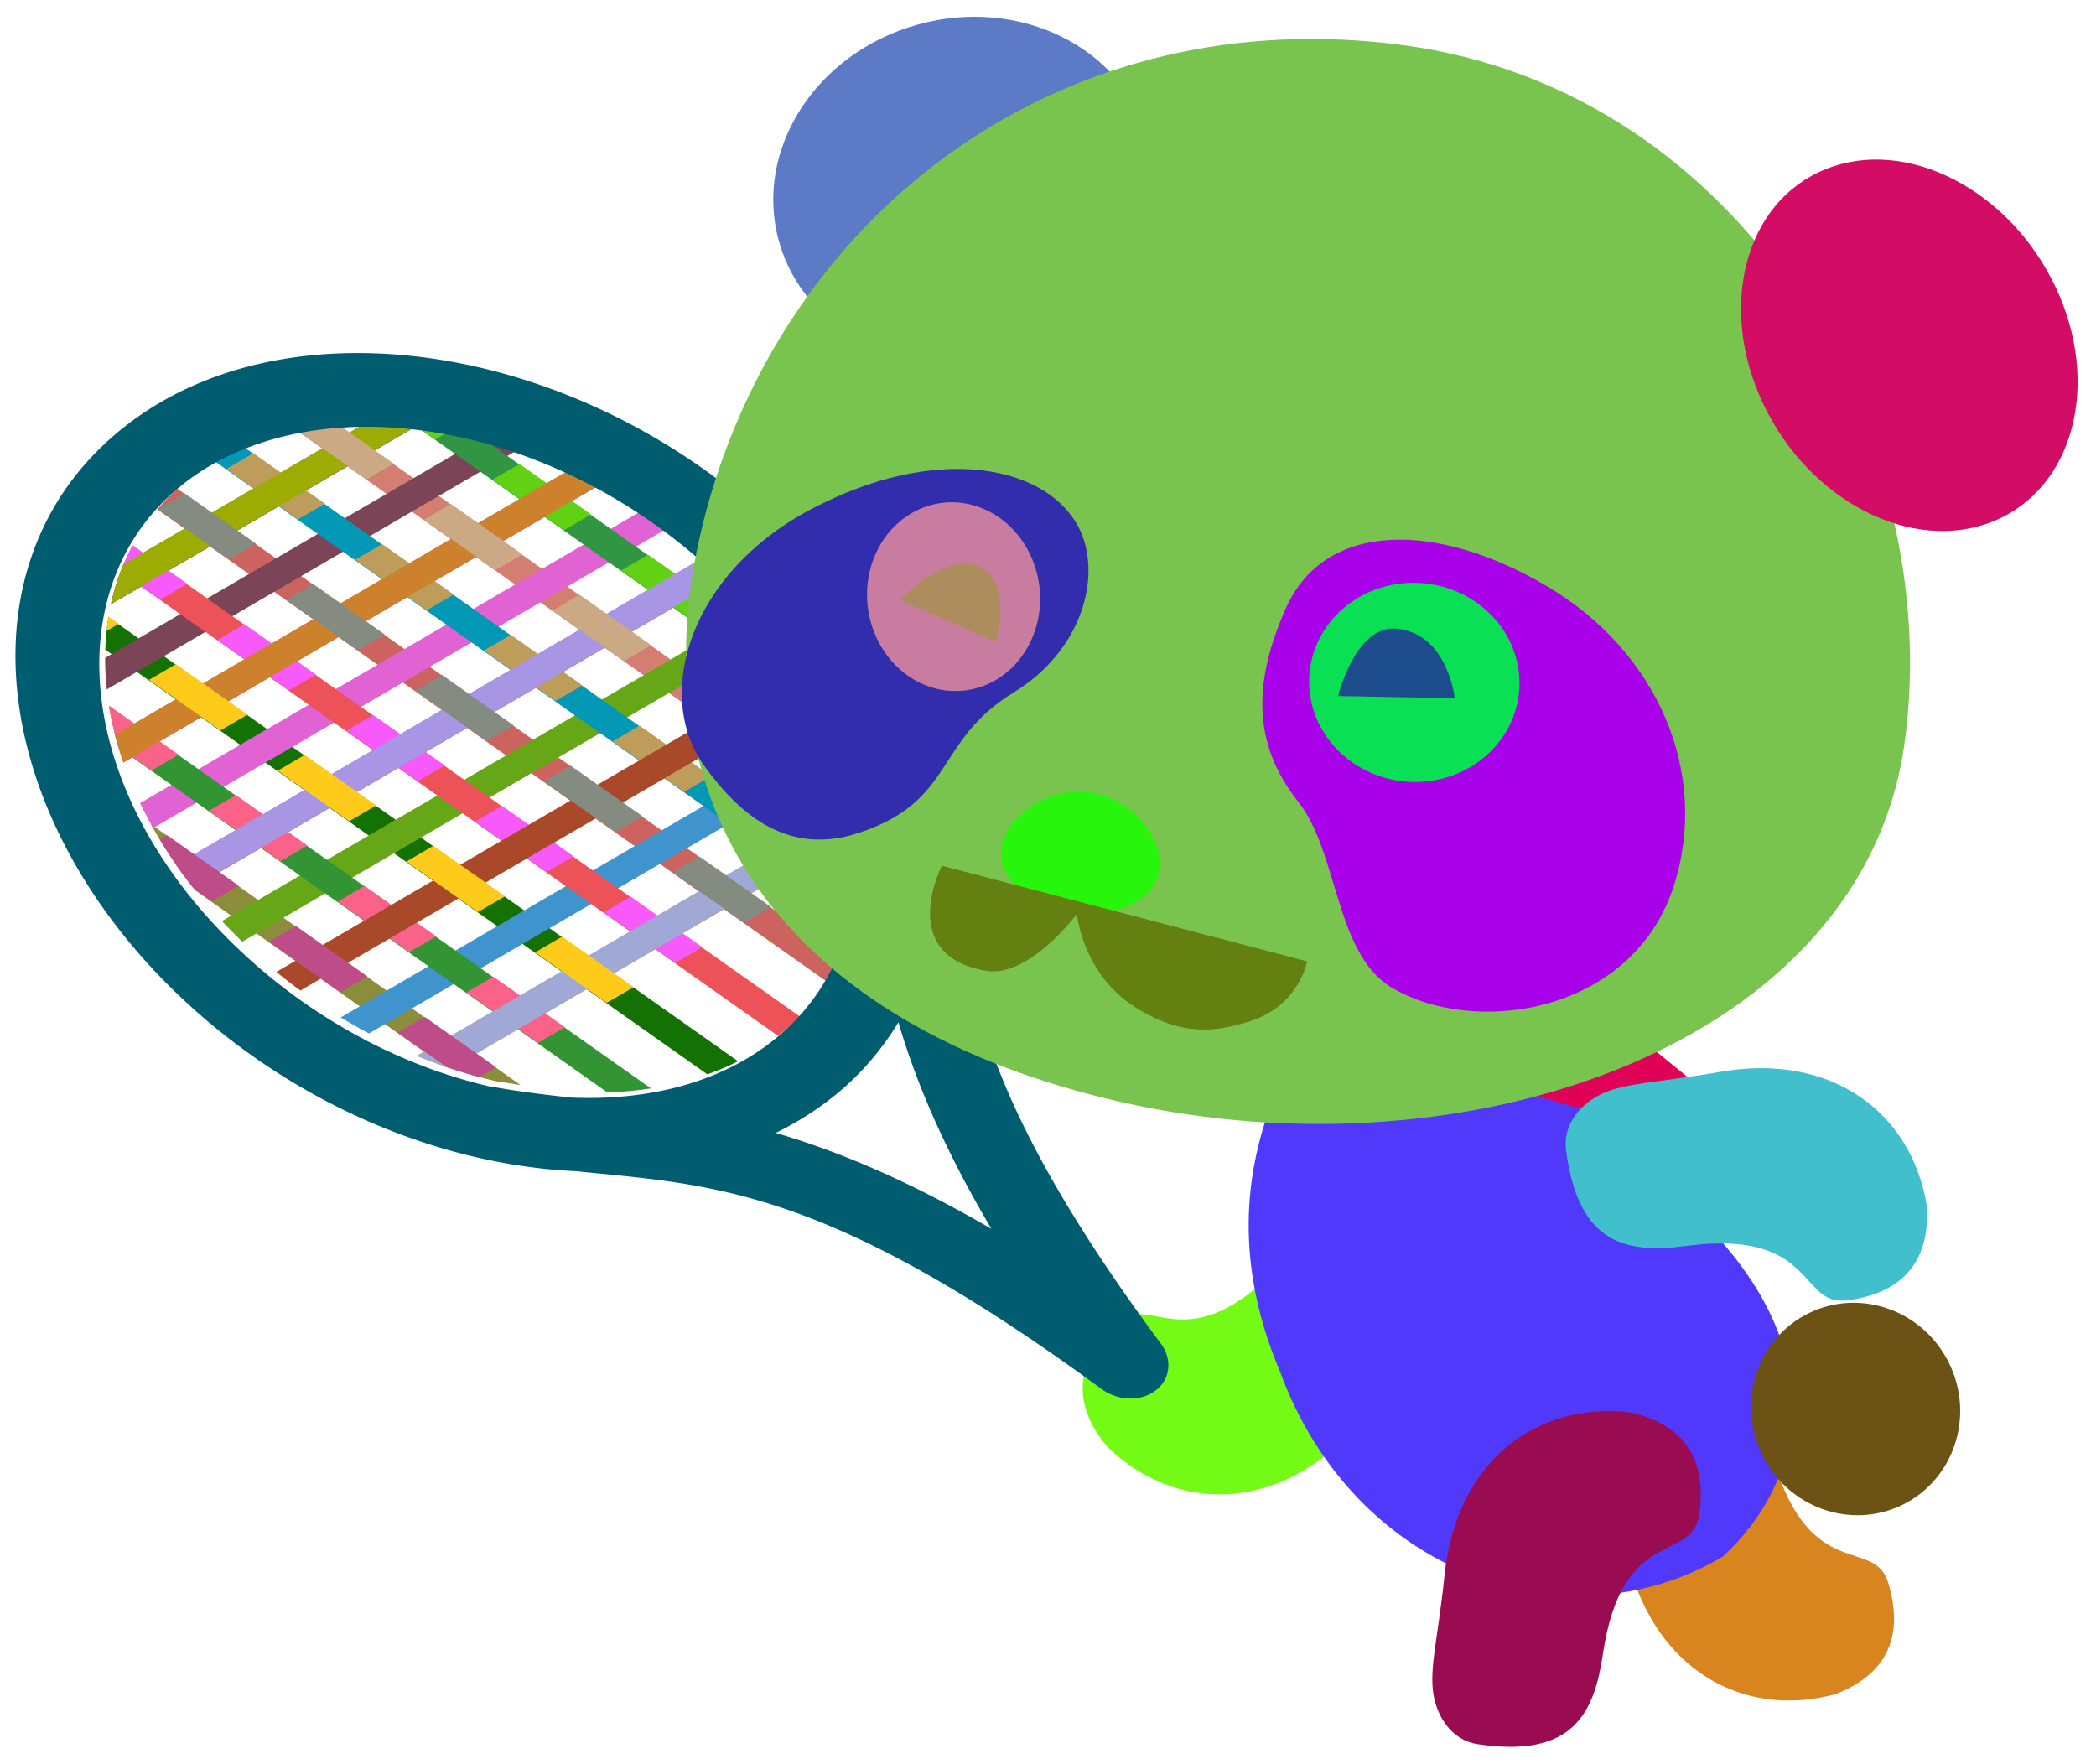 <?xml version="1.0" standalone="no"?>
<svg xmlns:inkscape="http://www.inkscape.org/namespaces/inkscape" xmlns:rdf="http://www.w3.org/1999/02/22-rdf-syntax-ns#" xmlns="http://www.w3.org/2000/svg" xmlns:sodipodi="http://sodipodi.sourceforge.net/DTD/sodipodi-0.dtd" xmlns:cc="http://creativecommons.org/ns#" xmlns:xlink="http://www.w3.org/1999/xlink" xmlns:dc="http://purl.org/dc/elements/1.1/" xmlns:svg="http://www.w3.org/2000/svg" xmlns:ns1="http://sozi.baierouge.fr" id="svg2" sodipodi:modified="true" viewBox="0 0 561.6 472.54" sodipodi:version="0.32" version="1.1" inkscape:output_extension="org.inkscape.output.svg.inkscape" inkscape:version="0.47 r22583" sodipodi:docname="tenipan.svg">
	  <defs id="defs4">
	    <radialGradient id="radialGradient5133" gradientUnits="userSpaceOnUse" cy="402.94" cx="-213.38" gradientTransform="matrix(2.273 .695 -.525 1.703 482.96 -135.01)" r="37.908" inkscape:collect="always">
	      <stop id="stop4076-1" style="stop-color:#ffffff" offset="0"/>
	      <stop id="stop4084-2" style="stop-color:#fbfbfb" offset="0.18"/>
	      <stop id="stop4088-3" style="stop-color:#cbcbcb" offset=".381"/>
	      <stop id="stop4086-3" style="stop-color:#a7a7a7" offset=".5"/>
	      <stop id="stop4082-4" style="stop-color:#aaaaaa" offset=".571"/>
	      <stop id="stop4078-1" style="stop-color:#ffffff" offset="1"/>
	    </radialGradient>
	    <radialGradient id="radialGradient5135" gradientUnits="userSpaceOnUse" cy="276.67" cx="121.24" gradientTransform="matrix(-1.112 2.303 -2.567 -1.24 1164.8 575.53)" r="167.98" inkscape:collect="always">
	      <stop id="stop4104-3" style="stop-color:#ffffff" offset="0"/>
	      <stop id="stop4106-2" style="stop-color:#fbfbfb" offset="0.18"/>
	      <stop id="stop4108-2" style="stop-color:#cbcbcb" offset=".45"/>
	      <stop id="stop4110-1" style="stop-color:#a7a7a7" offset=".545"/>
	      <stop id="stop4112-6" style="stop-color:#aaaaaa" offset=".661"/>
	      <stop id="stop4114-85" style="stop-color:#ffffff" offset="1"/>
	    </radialGradient>
	    <clipPath id="clipPath4751" clipPathUnits="userSpaceOnUse">
	      <path id="path4753" d="m-3201.2-211.37h629.12v38.605h-629.12zm0-69.447h629.12v38.605h-629.12zm0-69.447h629.12v38.605h-629.12zm0-69.447h629.12v38.605h-629.12zm0-69.447h629.12v38.605h-629.12zm0-69.447h629.12v38.605h-629.12zm0-69.447h629.12v38.605h-629.12zm0-69.447h629.12v38.605h-629.12zm0-69.447h629.12v38.605h-629.12z" style="fill:#63648f" inkscape:connector-curvature="0"/>
	    </clipPath>
	    <radialGradient id="radialGradient5311" gradientUnits="userSpaceOnUse" cy="206.23" cx="72.331" gradientTransform="matrix(2.193 -.112 .173 1.873 311.97 236.54)" r="97.161" inkscape:collect="always">
	      <stop id="stop4076" style="stop-color:#ffffff" offset="0"/>
	      <stop id="stop4084" style="stop-color:#fbfbfb" offset="0.18"/>
	      <stop id="stop4088" style="stop-color:#cbcbcb" offset=".381"/>
	      <stop id="stop4086" style="stop-color:#a7a7a7" offset=".5"/>
	      <stop id="stop4082" style="stop-color:#aaaaaa" offset=".571"/>
	      <stop id="stop4078" style="stop-color:#ffffff" offset="1"/>
	    </radialGradient>
	    <clipPath id="clipPath5335" clipPathUnits="userSpaceOnUse">
	      <path id="path5337" d="m-2583.6 128.4c75.55-13.184 129.01 57.831 115.07 163.65-13.941 105.82-89.07 199.28-164.62 212.46-32.105 5.602-60.122-4.139-80.775-25.156-5.661-7.04-11.214-14.122-16.316-21.915a15.339 21.133 36.214 0 0 -1.268 -1.658 15.339 21.133 36.214 0 0 -0.095 -0.15c-15.911-28.838-22.717-68.476-16.618-114.77 13.941-105.82 89.07-199.28 164.62-212.46z" style="fill:#250407" inkscape:connector-curvature="0"/>
	    </clipPath>
	  </defs>
	  <sodipodi:namedview id="base" inkscape:zoom="0.65407448" borderopacity="1.0" inkscape:current-layer="layer1" inkscape:cx="-142.71573" inkscape:cy="373.37157" inkscape:window-maximized="1" showgrid="false" inkscape:guide-bbox="true" showguides="true" bordercolor="#666666" inkscape:window-x="0" guidetolerance="10" objecttolerance="10" inkscape:window-y="24" inkscape:window-width="1280" inkscape:pageopacity="0.0" inkscape:pageshadow="2" pagecolor="#ffffff" gridtolerance="10000" inkscape:document-units="px" inkscape:window-height="728"/>
	  <g id="layer1" inkscape:label="Layer 1" inkscape:groupmode="layer" transform="translate(-135.35 -239.53)">
	    <g id="g5573" inkscape:export-ydpi="72" inkscape:export-xdpi="72" inkscape:export-filename="D:\inkscapedate\panda\tenipan.png">
	      <path id="path3133-6-4-6-9-5-7" style="fill:#73fb16" d="m432.21 627.35c18.152 17.362 45.038 17.666 65.946-4.87 11.473-12.367 18.321-17.424 21.647-23.807 2.89-5.546 3.393-12.812-1.467-17.755-18.215-18.53-29.993-12.047-41.356-0.854-24.982 24.609-33.655 4.944-43.049 14.298-5.497 5.475-15.067 17.407-1.721 32.988z" inkscape:export-ydpi="72" sodipodi:nodetypes="csssssc" inkscape:export-filename="D:\inkscapedate\panda\pan01.png" inkscape:connector-curvature="0" inkscape:export-xdpi="72"/>
	      <g id="g5493" transform="matrix(.583 0 0 .583 1764 242.59)">
	        <g id="g5210" clip-path="url(#clipPath5335)" transform="matrix(.911 -.531 .852 .601 -464.63 -1232.5)">
	          <g id="g5172">
	            <path id="rect3657-65-58" style="fill:#30be66" inkscape:connector-curvature="0" d="m-2310.5-215.2a6.836 1.015 0 1 0 -13.613 0.19v1147.2a6.807 1.011 0 1 0 13.613 0v-1147.2a6.807 1.011 0 0 0 0 -0.19z"/>
	            <path id="rect3657-8-5-6" style="fill:#0297bf" inkscape:connector-curvature="0" d="m-2449.2-215.2a6.836 1.015 0 1 0 -13.613 0.19v1147.2a6.807 1.011 0 1 0 13.613 0v-1147.2a6.807 1.011 0 0 0 0 -0.19z"/>
	            <path id="rect3657-0-0-7" style="fill:#d47e72" inkscape:connector-curvature="0" d="m-2518.5-215.2a6.836 1.015 0 1 0 -13.613 0.19v1147.2a6.807 1.011 0 1 0 13.613 0v-1147.2a6.807 1.011 0 0 0 0 -0.19z"/>
	            <path id="rect3657-86-1-7" style="fill:#cd635f" inkscape:connector-curvature="0" d="m-2587.9-215.2a6.836 1.015 0 1 0 -13.613 0.19v1147.2a6.807 1.011 0 1 0 13.613 0v-1147.2a6.807 1.011 0 0 0 0 -0.19z"/>
	            <path id="rect3657-86-0-4-2" style="fill:#4e775c" inkscape:connector-curvature="0" d="m-2379.8-215.2a6.836 1.015 0 1 0 -13.613 0.19v1147.2a6.807 1.011 0 1 0 13.613 0v-1147.2a6.807 1.011 0 0 0 0 -0.19z"/>
	            <path id="rect3657-9-6-0-2" style="fill:#147205" inkscape:connector-curvature="0" d="m-2657.2-215.2a6.836 1.015 0 1 0 -13.613 0.19v1147.2a6.807 1.011 0 1 0 13.613 0v-1147.2a6.807 1.011 0 0 0 0 -0.19z"/>
	            <path id="rect3657-6-6-1-9" style="fill:#8b8c3c" inkscape:connector-curvature="0" d="m-2726.6-215.2a6.836 1.015 0 1 0 -13.613 0.19v1147.2a6.807 1.011 0 1 0 13.613 0v-1147.2a6.807 1.011 0 0 0 0 -0.19z"/>
	            <path id="rect3657-5-1-7-4" style="fill:#8f0687" inkscape:connector-curvature="0" d="m-2795.9-215.2a6.836 1.015 0 1 0 -13.613 0.19v1147.2a6.807 1.011 0 1 0 13.613 0v-1147.2a6.807 1.011 0 0 0 0 -0.19z"/>
	            <path id="rect3657-2-4-7-1" style="fill:#b5a2a2" inkscape:connector-curvature="0" d="m-2865.3-215.2a6.836 1.015 0 1 0 -13.613 0.19v1147.2a6.807 1.011 0 1 0 13.613 0v-1147.2a6.807 1.011 0 0 0 0 -0.19z"/>
	            <path id="rect3657-96" style="fill:#51cdf4" inkscape:connector-curvature="0" d="m-3112.2-164.27a1.015 6.836 0 1 0 0.19 13.613h1147.2a1.011 6.807 0 1 0 0 -13.613h-1147.2a1.011 6.807 0 0 0 -0.19 0z"/>
	            <path id="rect3657-9-9" style="fill:#3cc686" inkscape:connector-curvature="0" d="m-3112.2-129.59a1.015 6.836 0 1 0 0.19 13.613h1147.2a1.011 6.807 0 1 0 0 -13.613h-1147.2a1.011 6.807 0 0 0 -0.19 0z"/>
	            <path id="rect3657-8-8" style="fill:#20848c" inkscape:connector-curvature="0" d="m-3112.2-25.571a1.015 6.836 0 1 0 0.19 13.613h1147.2a1.011 6.807 0 1 0 0 -13.613h-1147.2a1.011 6.807 0 0 0 -0.19 0z"/>
	            <path id="rect3657-6-2" style="fill:#2ea7e6" inkscape:connector-curvature="0" d="m-3112.2-60.245a1.015 6.836 0 1 0 0.19 13.613h1147.2a1.011 6.807 0 1 0 0 -13.613h-1147.2a1.011 6.807 0 0 0 -0.19 0z"/>
	            <path id="rect3657-5-5" style="fill:#e7de03" inkscape:connector-curvature="0" d="m-3112.2 9.104a1.015 6.836 0 1 0 0.19 13.613h1147.2a1.011 6.807 0 1 0 0 -13.613h-1147.2a1.011 6.807 0 0 0 -0.19 0z"/>
	            <path id="rect3657-0-54" style="fill:#e4060d" inkscape:connector-curvature="0" d="m-3112.2 43.778a1.015 6.836 0 1 0 0.19 13.613h1147.2a1.011 6.807 0 1 0 0 -13.613h-1147.2a1.011 6.807 0 0 0 -0.19 0z"/>
	            <path id="rect3657-2-9" style="fill:#a3c151" inkscape:connector-curvature="0" d="m-3112.2 78.452a1.015 6.836 0 1 0 0.19 13.613h1147.2a1.011 6.807 0 1 0 0 -13.613h-1147.2a1.011 6.807 0 0 0 -0.19 0z"/>
	            <path id="rect3657-86-12" style="fill:#5ba196" inkscape:connector-curvature="0" d="m-3112.2 113.13a1.015 6.836 0 1 0 0.19 13.613h1147.2a1.011 6.807 0 1 0 0 -13.613h-1147.2a1.011 6.807 0 0 0 -0.19 0z"/>
	            <path id="rect3657-86-0-5" style="fill:#73f13c" inkscape:connector-curvature="0" d="m-3112.2-94.919a1.015 6.836 0 1 0 0.19 13.613h1147.2a1.011 6.807 0 1 0 0 -13.613h-1147.2a1.011 6.807 0 0 0 -0.19 0z"/>
	            <path id="rect3657-07-0" style="fill:#392677" inkscape:connector-curvature="0" d="m-3112.2 147.8a1.015 6.836 0 1 0 0.19 13.613h1147.2a1.011 6.807 0 1 0 0 -13.613h-1147.2a1.011 6.807 0 0 0 -0.19 0z"/>
	            <path id="rect3657-9-6-8" style="fill:#7b4457" inkscape:connector-curvature="0" d="m-3112.2 182.47a1.015 6.836 0 1 0 0.19 13.613h1147.2a1.011 6.807 0 1 0 0 -13.613h-1147.2a1.011 6.807 0 0 0 -0.19 0z"/>
	            <path id="rect3657-8-3-3" style="fill:#874db6" inkscape:connector-curvature="0" d="m-3112.2 286.5a1.015 6.836 0 1 0 0.19 13.613h1147.2a1.011 6.807 0 1 0 0 -13.613h-1147.2a1.011 6.807 0 0 0 -0.19 0z"/>
	            <path id="rect3657-6-6-9" style="fill:#e162d3" inkscape:connector-curvature="0" d="m-3112.2 251.82a1.015 6.836 0 1 0 0.19 13.613h1147.2a1.011 6.807 0 1 0 0 -13.613h-1147.2a1.011 6.807 0 0 0 -0.19 0z"/>
	            <path id="rect3657-5-1-3" style="fill:#65a716" inkscape:connector-curvature="0" d="m-3112.2 321.17a1.015 6.836 0 1 0 0.19 13.613h1147.2a1.011 6.807 0 1 0 0 -13.613h-1147.2a1.011 6.807 0 0 0 -0.19 0z"/>
	            <path id="rect3657-0-5-9" style="fill:#e5bcb2" inkscape:connector-curvature="0" d="m-3112.2 355.85a1.015 6.836 0 1 0 0.19 13.613h1147.2a1.011 6.807 0 1 0 0 -13.613h-1147.2a1.011 6.807 0 0 0 -0.19 0z"/>
	            <path id="rect3657-2-4-6" style="fill:#3f94cd" inkscape:connector-curvature="0" d="m-3112.2 390.52a1.015 6.836 0 1 0 0.19 13.613h1147.2a1.011 6.807 0 1 0 0 -13.613h-1147.2a1.011 6.807 0 0 0 -0.19 0z"/>
	            <path id="rect3657-86-2-79" style="fill:#f1ad2f" inkscape:connector-curvature="0" d="m-3112.2 425.19a1.015 6.836 0 1 0 0.19 13.613h1147.2a1.011 6.807 0 1 0 0 -13.613h-1147.2a1.011 6.807 0 0 0 -0.19 0z"/>
	            <path id="rect3657-86-0-0-97" style="fill:#f13973" inkscape:connector-curvature="0" d="m-3112.2 217.15a1.015 6.836 0 1 0 0.19 13.613h1147.2a1.011 6.807 0 1 0 0 -13.613h-1147.2a1.011 6.807 0 0 0 -0.19 0z"/>
	            <path id="rect3657-9-7-69" style="fill:#0f124c" inkscape:connector-curvature="0" d="m-2345.2-215.2a6.836 1.015 0 1 0 -13.613 0.19v1147.2a6.807 1.011 0 1 0 13.613 0v-1147.2a6.807 1.011 0 0 0 0 -0.19z"/>
	            <path id="rect3657-6-4-3" style="fill:#dec9db" inkscape:connector-curvature="0" d="m-2414.5-215.2a6.836 1.015 0 1 0 -13.613 0.19v1147.2a6.807 1.011 0 1 0 13.613 0v-1147.2a6.807 1.011 0 0 0 0 -0.19z"/>
	            <path id="rect3657-5-12-5" style="fill:#309643" inkscape:connector-curvature="0" d="m-2483.9-215.2a6.836 1.015 0 1 0 -13.613 0.19v1147.2a6.807 1.011 0 1 0 13.613 0v-1147.2a6.807 1.011 0 0 0 0 -0.19z"/>
	            <path id="rect3657-2-0-7" style="fill:#0398b5" inkscape:connector-curvature="0" d="m-2553.2-215.2a6.836 1.015 0 1 0 -13.613 0.19v1147.2a6.807 1.011 0 1 0 13.613 0v-1147.2a6.807 1.011 0 0 0 0 -0.19z"/>
	            <path id="rect3657-07-6-6" style="fill:#ec5258" inkscape:connector-curvature="0" d="m-2622.6-215.2a6.836 1.015 0 1 0 -13.613 0.19v1147.2a6.807 1.011 0 1 0 13.613 0v-1147.2a6.807 1.011 0 0 0 0 -0.19z"/>
	            <path id="rect3657-8-3-7-65" style="fill:#872736" inkscape:connector-curvature="0" d="m-2761.3-215.2a6.836 1.015 0 1 0 -13.613 0.19v1147.2a6.807 1.011 0 1 0 13.613 0v-1147.2a6.807 1.011 0 0 0 0 -0.19z"/>
	            <path id="rect3657-0-5-7-8" style="fill:#3bf583" inkscape:connector-curvature="0" d="m-2830.6-215.2a6.836 1.015 0 0 0 -13.613 0.19v1147.2a6.807 1.011 0 1 0 13.613 0v-1147.2a6.807 1.011 0 0 0 0 -0.19z"/>
	            <path id="rect3657-86-2-7-2" style="fill:#910a09" inkscape:connector-curvature="0" d="m-2899.9-215.2a6.836 1.015 0 1 0 -13.613 0.19v1147.2a6.807 1.011 0 1 0 13.613 0v-1147.2a6.807 1.011 0 0 0 0 -0.19z"/>
	            <path id="rect3657-86-0-0-3-54" style="fill:#329433" inkscape:connector-curvature="0" d="m-2691.9-215.2a6.836 1.015 0 1 0 -13.613 0.19v1147.2a6.807 1.011 0 1 0 13.613 0v-1147.2a6.807 1.011 0 0 0 0 -0.19z"/>
	          </g>
	          <g id="g4713" transform="translate(309.11 622.1)" clip-path="url(#clipPath4751)">
	            <path id="rect3657-65-5" style="fill:#1f9e53" inkscape:connector-curvature="0" d="m-2584.7-802.71a6.836 1.015 0 1 0 -13.613 0.19v1147.2a6.807 1.011 0 1 0 13.613 0v-1147.2a6.807 1.011 0 0 0 0 -0.19z"/>
	            <path id="rect3657-8-5-2" style="fill:#4e4f4f" inkscape:connector-curvature="0" d="m-2723.4-802.71a6.836 1.015 0 1 0 -13.613 0.19v1147.2a6.807 1.011 0 1 0 13.613 0v-1147.2a6.807 1.011 0 0 0 0 -0.19z"/>
	            <path id="rect3657-0-0-5" style="fill:#61d213" inkscape:connector-curvature="0" d="m-2792.8-802.71a6.836 1.015 0 1 0 -13.613 0.19v1147.2a6.807 1.011 0 1 0 13.613 0v-1147.2a6.807 1.011 0 0 0 0 -0.19z"/>
	            <path id="rect3657-86-1-8" style="fill:#be9d5b" inkscape:connector-curvature="0" d="m-2862.1-802.71a6.836 1.015 0 1 0 -13.613 0.19v1147.2a6.807 1.011 0 1 0 13.613 0v-1147.2a6.807 1.011 0 0 0 0 -0.19z"/>
	            <path id="rect3657-86-0-4-6" style="fill:#7e0921" inkscape:connector-curvature="0" d="m-2654.1-802.71a6.836 1.015 0 1 0 -13.613 0.19v1147.2a6.807 1.011 0 1 0 13.613 0v-1147.2a6.807 1.011 0 0 0 0 -0.19z"/>
	            <path id="rect3657-9-6-0-7" style="fill:#f759fb" inkscape:connector-curvature="0" d="m-2931.5-802.71a6.836 1.015 0 0 0 -13.613 0.19v1147.2a6.807 1.011 0 1 0 13.613 0v-1147.2a6.807 1.011 0 0 0 0 -0.19z"/>
	            <path id="rect3657-6-6-1-7" style="fill:#fa628a" inkscape:connector-curvature="0" d="m-3000.8-802.71a6.836 1.015 0 0 0 -13.613 0.19v1147.2a6.807 1.011 0 1 0 13.613 0v-1147.2a6.807 1.011 0 0 0 0 -0.19z"/>
	            <path id="rect3657-5-1-7-2" style="fill:#6a2520" inkscape:connector-curvature="0" d="m-3070.2-802.71a6.836 1.015 0 1 0 -13.613 0.19v1147.2a6.807 1.011 0 1 0 13.613 0v-1147.2a6.807 1.011 0 0 0 0 -0.19z"/>
	            <path id="rect3657-2-4-7-2" style="fill:#a75829" inkscape:connector-curvature="0" d="m-3139.5-802.71a6.836 1.015 0 0 0 -13.613 0.19v1147.2a6.807 1.011 0 1 0 13.613 0v-1147.2a6.807 1.011 0 0 0 0 -0.19z"/>
	            <path id="rect3657-94" style="fill:#5bf249" inkscape:connector-curvature="0" d="m-3386.5-751.77a1.015 6.836 0 1 0 0.19 13.613h1147.2a1.011 6.807 0 1 0 0 -13.613h-1147.2a1.011 6.807 0 0 0 -0.19 0z"/>
	            <path id="rect3657-9-1" style="fill:#cf9338" inkscape:connector-curvature="0" d="m-3386.5-717.1a1.015 6.836 0 1 0 0.19 13.613h1147.2a1.011 6.807 0 1 0 0 -13.613h-1147.2a1.011 6.807 0 0 0 -0.19 0z"/>
	            <path id="rect3657-8-9" style="fill:#f609bb" inkscape:connector-curvature="0" d="m-3386.5-613.08a1.015 6.836 0 1 0 0.19 13.613h1147.2a1.011 6.807 0 1 0 0 -13.613h-1147.2a1.011 6.807 0 0 0 -0.19 0z"/>
	            <path id="rect3657-6-69" style="fill:#4a2cc9" inkscape:connector-curvature="0" d="m-3386.5-647.75a1.015 6.836 0 1 0 0.19 13.613h1147.2a1.011 6.807 0 1 0 0 -13.613h-1147.2a1.011 6.807 0 0 0 -0.19 0z"/>
	            <path id="rect3657-5-8" style="fill:#472ddd" inkscape:connector-curvature="0" d="m-3386.5-578.4a1.015 6.836 0 1 0 0.19 13.613h1147.2a1.011 6.807 0 1 0 0 -13.613h-1147.2a1.011 6.807 0 0 0 -0.19 0z"/>
	            <path id="rect3657-0-2" style="fill:#731781" inkscape:connector-curvature="0" d="m-3386.5-543.73a1.015 6.836 0 1 0 0.19 13.613h1147.2a1.011 6.807 0 1 0 0 -13.613h-1147.2a1.011 6.807 0 0 0 -0.19 0z"/>
	            <path id="rect3657-2-5" style="fill:#d5f272" inkscape:connector-curvature="0" d="m-3386.5-509.05a1.015 6.836 0 1 0 0.19 13.613h1147.2a1.011 6.807 0 1 0 0 -13.613h-1147.2a1.011 6.807 0 0 0 -0.19 0z"/>
	            <path id="rect3657-86-5" style="fill:#9cac03" inkscape:connector-curvature="0" d="m-3386.5-474.38a1.015 6.836 0 1 0 0.19 13.613h1147.2a1.011 6.807 0 1 0 0 -13.613h-1147.2a1.011 6.807 0 0 0 -0.19 0z"/>
	            <path id="rect3657-86-0-49" style="fill:#0076d4" inkscape:connector-curvature="0" d="m-3386.5-682.42a1.015 6.836 0 1 0 0.19 13.613h1147.2a1.011 6.807 0 1 0 0 -13.613h-1147.2a1.011 6.807 0 0 0 -0.19 0z"/>
	            <path id="rect3657-07-1" style="fill:#47f6b9" inkscape:connector-curvature="0" d="m-3386.5-439.71a1.015 6.836 0 1 0 0.19 13.613h1147.2a1.011 6.807 0 1 0 0 -13.613h-1147.2a1.011 6.807 0 0 0 -0.19 0z"/>
	            <path id="rect3657-9-6-2" style="fill:#ce812c" inkscape:connector-curvature="0" d="m-3386.5-405.03a1.015 6.836 0 1 0 0.19 13.613h1147.2a1.011 6.807 0 1 0 0 -13.613h-1147.2a1.011 6.807 0 0 0 -0.19 0z"/>
	            <path id="rect3657-8-3-5" style="fill:#7013b7" inkscape:connector-curvature="0" d="m-3386.5-301.01a1.015 6.836 0 1 0 0.19 13.613h1147.2a1.011 6.807 0 1 0 0 -13.613h-1147.2a1.011 6.807 0 0 0 -0.19 0z"/>
	            <path id="rect3657-6-6-0" style="fill:#a895e3" inkscape:connector-curvature="0" d="m-3386.5-335.68a1.015 6.836 0 1 0 0.19 13.613h1147.2a1.011 6.807 0 1 0 0 -13.613h-1147.2a1.011 6.807 0 0 0 -0.19 0z"/>
	            <path id="rect3657-5-1-8" style="fill:#aa492a" inkscape:connector-curvature="0" d="m-3386.5-266.33a1.015 6.836 0 1 0 0.19 13.613h1147.2a1.011 6.807 0 1 0 0 -13.613h-1147.2a1.011 6.807 0 0 0 -0.19 0z"/>
	            <path id="rect3657-0-5-3" style="fill:#69d6a5" inkscape:connector-curvature="0" d="m-3386.5-231.66a1.015 6.836 0 1 0 0.19 13.613h1147.2a1.011 6.807 0 1 0 0 -13.613h-1147.2a1.011 6.807 0 0 0 -0.19 0z"/>
	            <path id="rect3657-2-4-9" style="fill:#a0a8d5" inkscape:connector-curvature="0" d="m-3386.5-196.99a1.015 6.836 0 1 0 0.19 13.613h1147.2a1.011 6.807 0 1 0 0 -13.613h-1147.2a1.011 6.807 0 0 0 -0.19 0z"/>
	            <path id="rect3657-86-2-3" style="fill:#232dec" inkscape:connector-curvature="0" d="m-3386.5-162.31a1.015 6.836 0 1 0 0.19 13.613h1147.2a1.011 6.807 0 1 0 0 -13.613h-1147.2a1.011 6.807 0 0 0 -0.19 0z"/>
	            <path id="rect3657-86-0-0-9" style="fill:#793583" inkscape:connector-curvature="0" d="m-3386.5-370.36a1.015 6.836 0 1 0 0.19 13.613h1147.2a1.011 6.807 0 1 0 0 -13.613h-1147.2a1.011 6.807 0 0 0 -0.19 0z"/>
	            <path id="rect3657-9-7-6" style="fill:#f4bb6d" inkscape:connector-curvature="0" d="m-2619.4-802.71a6.836 1.015 0 1 0 -13.613 0.19v1147.2a6.807 1.011 0 1 0 13.613 0v-1147.2a6.807 1.011 0 0 0 0 -0.19z"/>
	            <path id="rect3657-6-4-7" style="fill:#3255d2" inkscape:connector-curvature="0" d="m-2688.7-802.71a6.836 1.015 0 1 0 -13.613 0.19v1147.2a6.807 1.011 0 1 0 13.613 0v-1147.2a6.807 1.011 0 0 0 0 -0.19z"/>
	            <path id="rect3657-5-12-9" style="fill:#da1a6d" inkscape:connector-curvature="0" d="m-2758.1-802.71a6.836 1.015 0 1 0 -13.613 0.19v1147.2a6.807 1.011 0 1 0 13.613 0v-1147.2a6.807 1.011 0 0 0 0 -0.19z"/>
	            <path id="rect3657-2-0-9" style="fill:#cba984" inkscape:connector-curvature="0" d="m-2827.4-802.71a6.836 1.015 0 1 0 -13.613 0.19v1147.2a6.807 1.011 0 1 0 13.613 0v-1147.2a6.807 1.011 0 0 0 0 -0.19z"/>
	            <path id="rect3657-07-6-7" style="fill:#848b80" inkscape:connector-curvature="0" d="m-2896.8-802.71a6.836 1.015 0 1 0 -13.613 0.19v1147.2a6.807 1.011 0 1 0 13.613 0v-1147.2a6.807 1.011 0 0 0 0 -0.19z"/>
	            <path id="rect3657-8-3-7-6" style="fill:#be4c89" inkscape:connector-curvature="0" d="m-3035.5-802.71a6.836 1.015 0 1 0 -13.613 0.19v1147.2a6.807 1.011 0 1 0 13.613 0v-1147.2a6.807 1.011 0 0 0 0 -0.19z"/>
	            <path id="rect3657-0-5-7-9" style="fill:#128832" inkscape:connector-curvature="0" d="m-3104.8-802.71a6.836 1.015 0 1 0 -13.613 0.19v1147.2a6.807 1.011 0 1 0 13.613 0v-1147.2a6.807 1.011 0 0 0 0 -0.19z"/>
	            <path id="rect3657-86-2-7-3" style="fill:#0d6b18" inkscape:connector-curvature="0" d="m-3174.2-802.71a6.836 1.015 0 1 0 -13.613 0.19v1147.2a6.807 1.011 0 1 0 13.613 0v-1147.2a6.807 1.011 0 0 0 0 -0.19z"/>
	            <path id="rect3657-86-0-0-3-5" style="fill:#ffcb1b" inkscape:connector-curvature="0" d="m-2966.1-802.71a6.836 1.015 0 0 0 -13.613 0.19v1147.2a6.807 1.011 0 1 0 13.613 0v-1147.2a6.807 1.011 0 0 0 0 -0.19z"/>
	          </g>
	        </g>
	        <path id="path4407-1" style="fill:#005d70" inkscape:connector-curvature="0" d="m-2739.4 193.37c-74.872 62.382-57.705 180.27 32.26 262.8 51.451 47.203 117.22 74.059 178.14 76.828 63.632 6.467 114.65 7.121 241.78 100.17a19.529 16.599 18.446 0 0 27.243 -20.783c-110.43-148.85-82.455-189.57-107.13-266.66a19.529 16.599 18.446 0 0 -3.437 -6.278 19.529 16.599 18.446 0 0 -0.032 -0.029c-12.023-36.864-35.672-73.66-70.111-105.26-89.965-82.537-223.85-103.18-298.72-40.795zm27.892 25.589c57.632-48.018 166.84-33.687 244.26 37.34 77.419 71.027 88.536 167.09 30.904 215.11-24.491 20.405-58.323 29.416-95.048 27.737-11.155-1.229-22.248-2.54-33.536-4.519a19.529 16.599 18.446 0 0 -2.567 -0.324 19.529 16.599 18.446 0 0 -0.214 -0.04c-39.063-8.896-79.025-29.119-112.9-60.193-77.419-71.027-88.536-167.09-30.904-215.11zm330.85 245.63c7.655 26.218 20.258 56.881 42.714 94.911-38.761-22.547-70.9-35.827-99.069-44.071 10.204-5.057 19.804-11.136 28.559-18.43 11.488-9.572 20.572-20.553 27.796-32.41z"/>
	      </g>
	      <path id="path3133-6-4-6-9-5" style="fill:#d9851f" d="m626.96 693.51c-24.267 6.481-47.981-6.194-55.459-36.011-4.104-16.363-7.672-24.092-7.515-31.287 0.137-6.253 3.193-12.863 9.832-14.857 24.885-7.474 32.089 3.877 36.661 19.157 10.052 33.595 27.121 20.533 30.852 33.254 2.184 7.445 4.828 22.51-14.37 29.744z" inkscape:export-ydpi="72" sodipodi:nodetypes="csssssc" inkscape:export-filename="D:\inkscapedate\panda\pan01.png" inkscape:connector-curvature="0" inkscape:export-xdpi="72"/>
	      <path id="path3133-6-8-5" style="fill:#5039fa" d="m594 569.31c31.754 33.752 24.826 67.164 2.943 87.297-41.841 24.825-99.062 4.407-118.74-49.87-19.893-47.044 0.631-82.295 13.725-99.772 18.401-11.76 50.971 8.029 102.07 62.345z" inkscape:export-ydpi="72" sodipodi:nodetypes="scccs" inkscape:export-filename="D:\inkscapedate\panda\pan01.png" inkscape:connector-curvature="0" inkscape:export-xdpi="72"/>
	      <path id="path3683" sodipodi:rx="32.649319" sodipodi:ry="33.329514" style="fill:#6c5214" sodipodi:type="arc" d="m-172.77 412.3c0 18.407-14.618 33.33-32.649 33.33-18.032 0-32.649-14.922-32.649-33.33 0-18.407 14.618-33.33 32.649-33.33 18.032 0 32.649 14.922 32.649 33.33z" transform="matrix(.769 -.372 .373 .772 636.72 222.34)" sodipodi:cy="412.2995" sodipodi:cx="-205.41864"/>
	      <path id="path3133-6-4-6-9-5-8" style="fill:#9a0c51" d="m572.15 617.96c-24.944-2.948-46.604 12.984-49.747 43.564-1.725 16.781-4.152 24.941-2.968 32.04 1.029 6.169 4.998 12.275 11.853 13.3 25.698 3.843 31.206-8.421 33.548-24.198 5.15-34.686 23.909-24.196 25.785-37.32 1.098-7.681 1.563-22.969-18.471-27.386z" inkscape:export-ydpi="72" inkscape:transform-center-x="29.602123" inkscape:transform-center-y="13.323005" inkscape:export-filename="D:\inkscapedate\panda\pan01.png" inkscape:connector-curvature="0" inkscape:export-xdpi="72" sodipodi:nodetypes="csssssc"/>
	      <path id="rect4188" d="m564.22 509.09 36.514 29.839c-10.782-6.57-19.036-10.74-15.007 5.324l-39.265-11.259z" sodipodi:nodetypes="ccccc" style="fill:#e00257" inkscape:connector-curvature="0"/>
	      <g id="g4016" transform="translate(192.35 -78.716)">
	        <g id="g5478" transform="translate(-84.651 -73.107)">
	          <path id="path4104-4" sodipodi:rx="120" sodipodi:ry="107.14286" style="fill:#5d7ac7" sodipodi:type="arc" d="m122.86 105.22c0 59.173-53.726 107.14-120 107.14s-120-47.969-120-107.14c0-59.173 53.726-107.14 120-107.14s120 47.969 120 107.14z" transform="matrix(.412 -.115 .115 .413 272.52 399.08)" sodipodi:cy="105.21932" sodipodi:cx="2.8571429"/>
	          <path id="path3133-8-5-7" d="m538.02 590.06c-10.95 81.19-116.97 117.82-210.42 96.47-89.5-20.45-132.14-79.57-110.64-158.62 22.02-80.93 96.09-136.75 187.05-124.4s144.96 105.35 134.01 186.55z" sodipodi:nodetypes="csssc" style="fill:#79c44f" inkscape:connector-curvature="0"/>
	          <path id="path4106-8-8" sodipodi:rx="114.28571" sodipodi:ry="91.428574" style="fill:#d30c65" sodipodi:type="arc" d="m-868.57 158.08c0 50.495-51.167 91.429-114.29 91.429-63.118 0-114.29-40.934-114.29-91.429s51.167-91.429 114.29-91.429c63.118 0 114.29 40.934 114.29 91.429z" transform="matrix(.196 .413 -.428 .172 799.53 862.6)" sodipodi:cy="158.07646" sodipodi:cx="-982.85712"/>
	          <path id="path4134-2-8" d="m338.35 624.32c-1.074 7.964-11.438 13.139-23.133 11.552-11.696-1.587-20.316-9.339-19.242-17.303 1.074-7.964 11.892-16.509 23.588-14.922 11.696 1.587 19.862 12.71 18.788 20.674z" sodipodi:nodetypes="csssc" style="fill:#27f60c" inkscape:connector-curvature="0"/>
	          <path id="path4137-4" d="m280.01 623.31s-12.402 24.091 11.895 28.161c11.502 1.937 24.284-15.225 24.284-15.225s1.494 16.029 15.596 24.959c12.582 7.968 21.795 6.686 31.132 3.652 12.801-4.16 14.982-15.913 14.982-15.913" sodipodi:nodetypes="cscssc" style="fill:#638010" inkscape:connector-curvature="0"/>
	          <g id="g3073-1-1" style="stroke-width:19.704;stroke-linecap:square" transform="matrix(.406 .191 -.187 .426 397.04 339.17)">
	            <path id="path4111-2-7" sodipodi:nodetypes="cssssc" style="fill:#322dad" inkscape:connector-curvature="0" d="m-141.12 505.79c-51.719 63.679-41.909 136.03 2.895 160.38 32.897 17.881 68.312 25.497 100.15-2.562 46.047-40.59 19.283-66.31 51.614-111.81 28.411-39.99 20.026-86.7-7.537-104.08-32.957-20.77-95.401-5.61-147.12 58.07z"/>
	            <g id="g3110-3-1" style="stroke-width:19.704;stroke-linecap:square" transform="translate(0 -12.379)">
	              <path id="path7046-3-1" d="m10.378 529.19c1.558 29.341-20.852 53.154-50.022 53.154s-54.108-23.813-55.666-53.154c-1.558-29.341 20.852-53.154 50.022-53.154s54.108 23.813 55.666 53.154z" style="fill:#c87da0" inkscape:connector-curvature="0"/>
	              <path id="path8989-4-5" d="m-71.101 544.24c-0.021-0.02 15.062-42.327 40.347-36.442 18.695 4.352 22.019 34.62 22.019 34.62" sodipodi:nodetypes="csc" style="fill:#ad8d5d" inkscape:connector-curvature="0"/>
	            </g>
	          </g>
	          <g id="g3193-2" style="stroke-width:13.166;stroke-linecap:square" transform="matrix(.659 -.068 .062 .702 706.63 569.41)">
	            <path id="path4113-1-7-2" sodipodi:nodetypes="cssssc" style="fill:#aa01eb" inkscape:connector-curvature="0" d="m-394.82-68.084c42.228 29.076 58.906 77.018 40.319 118.24-20.967 46.494-85.327 49.521-117.24 27.464-21.744-15.03-16.611-53.074-31.083-73.954-16.682-24.068-13.705-47.448 1.928-73.704 18.8-31.575 63.845-27.117 106.07 1.959z"/>
	            <g id="g3114-1-6-9" style="stroke-width:13.166;stroke-linecap:square" transform="matrix(.99 .139 -.139 .99 -733.65 -477.41)">
	              <path id="path8987-3-1-13" d="m383.04 397.1c0 20.891-19.083 37.846-42.597 37.846s-42.597-16.955-42.597-37.846 19.083-37.846 42.597-37.846 42.597 16.955 42.597 37.846z" style="fill:#0ae053" inkscape:connector-curvature="0"/>
	              <path id="path9960-8-4-5" d="m309.84 403.6s5.831-27.502 22.615-26.594c20.8 1.125 24.611 25.412 24.611 25.412" sodipodi:nodetypes="csc" style="fill:#1c4c8c" inkscape:connector-curvature="0"/>
	            </g>
	          </g>
	        </g>
	      </g>
	      <path id="path3133-6-4-6-9-5-8-3" style="fill:#42bfcc" d="m651.63 562.69c-3.979-24.801-25.222-41.284-55.497-35.953-16.614 2.925-25.126 2.819-31.632 5.897-5.653 2.675-10.443 8.161-9.556 15.035 3.324 25.77 16.626 27.718 32.442 25.662 34.774-4.522 29.808 16.39 42.944 14.609 7.688-1.042 22.522-4.771 21.298-25.25z" inkscape:export-ydpi="72" sodipodi:nodetypes="csssssc" inkscape:export-filename="D:\inkscapedate\panda\pan01.png" inkscape:connector-curvature="0" inkscape:export-xdpi="72"/>
	    </g>
	  </g>
	</svg>